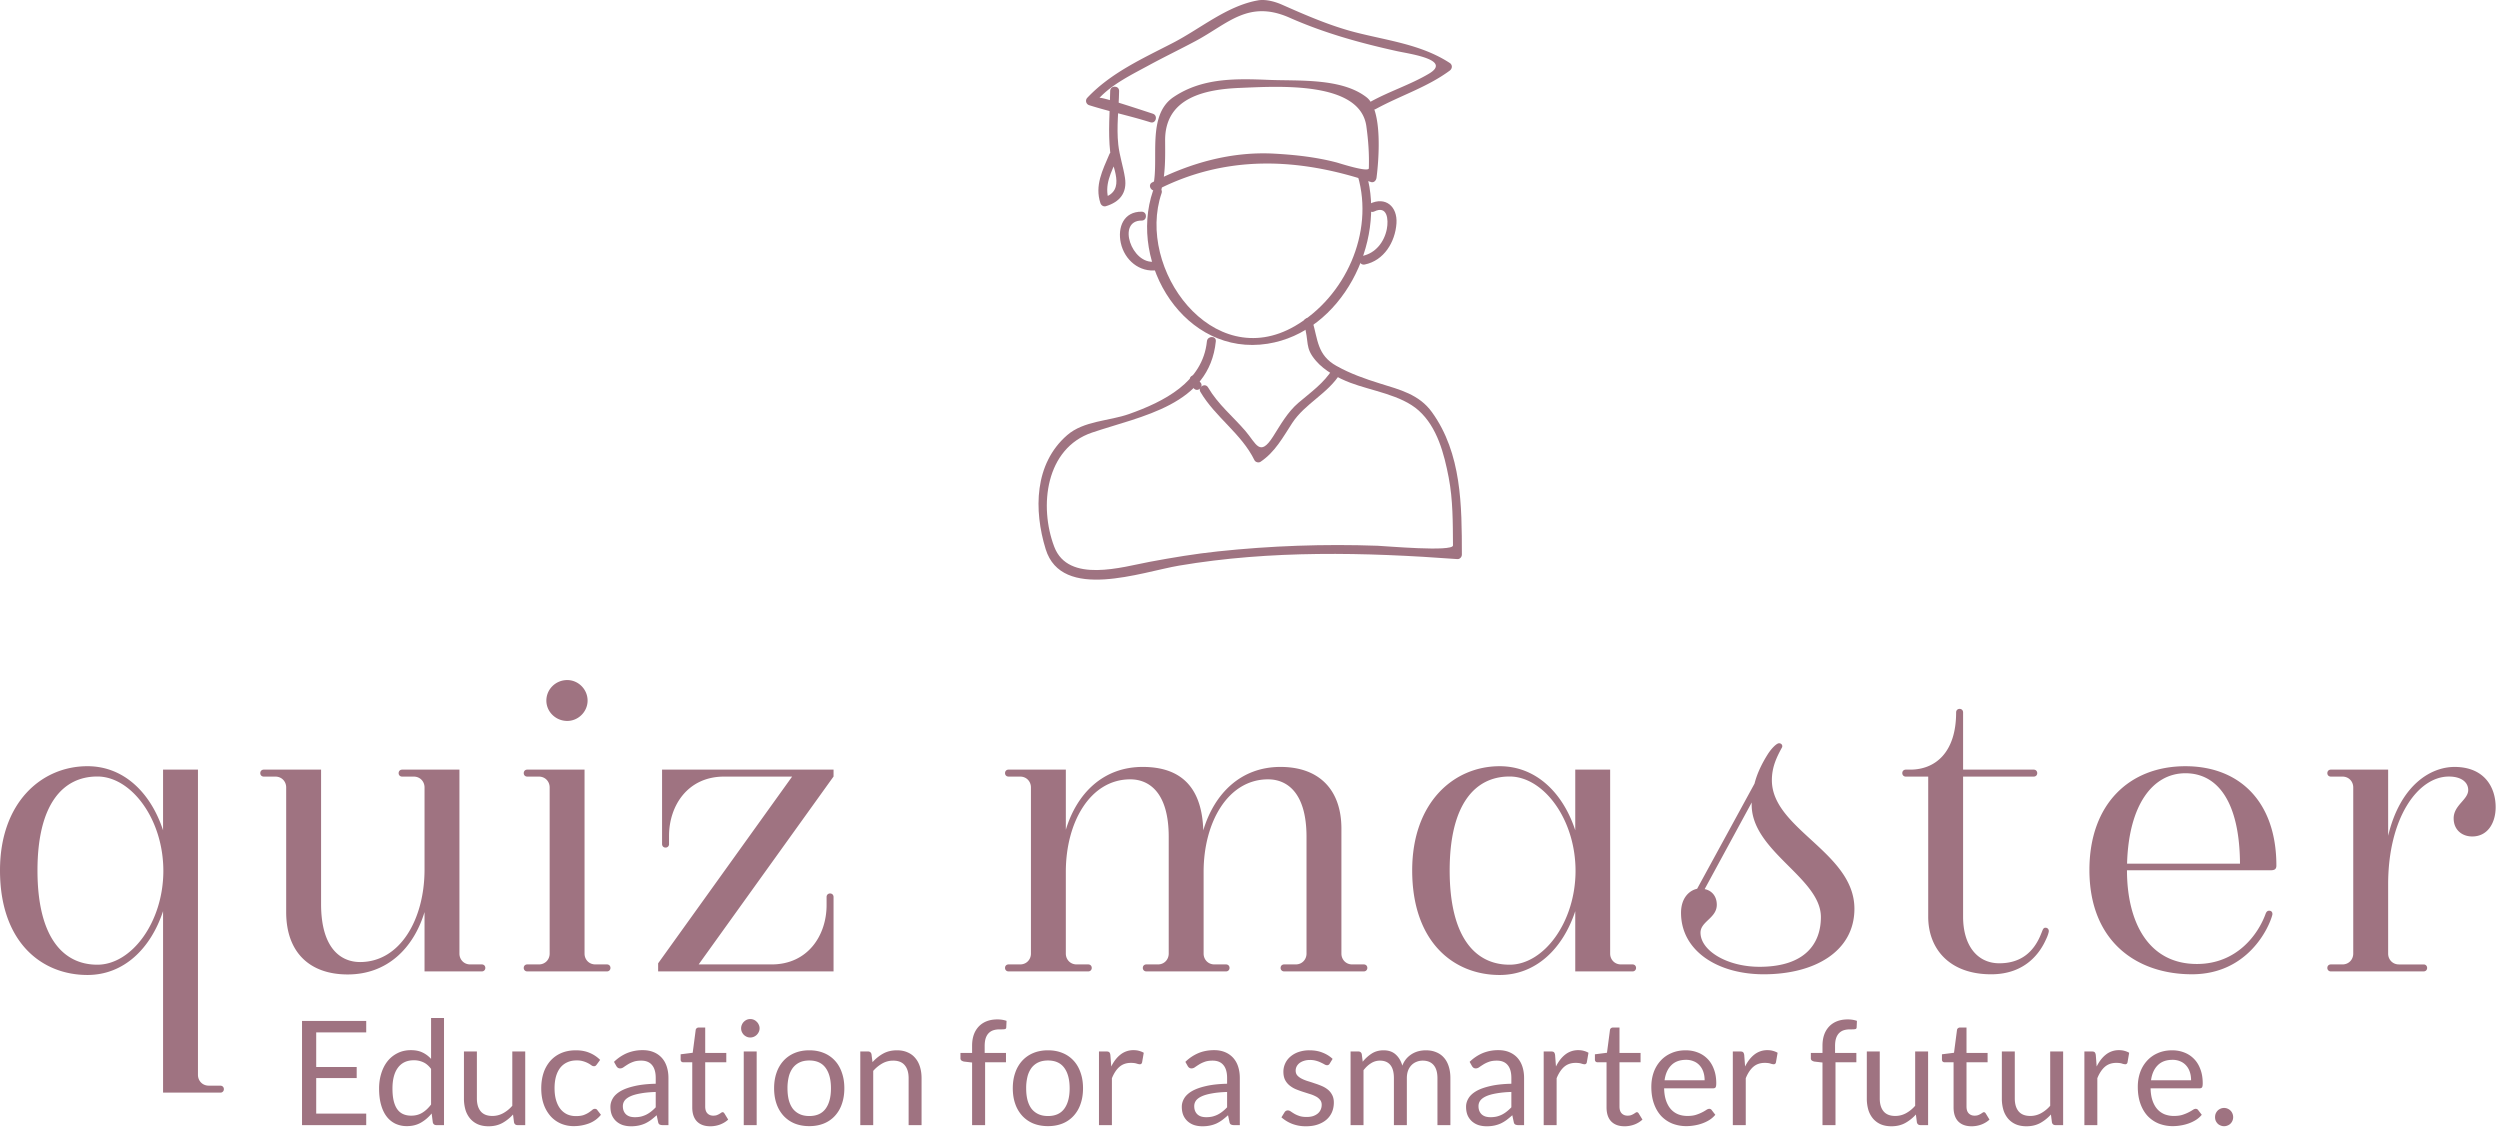 <svg width="322" height="146" fill="none" xmlns="http://www.w3.org/2000/svg"><path d="M47.169 131.496v1.48h-6.442v4.457h5.215v1.423h-5.215v4.579h6.442v1.479H38.9v-13.418h8.268ZM56.196 144.914c-.237 0-.387-.115-.45-.346l-.149-1.152c-.406.493-.87.89-1.395 1.189-.518.294-1.114.44-1.788.44a3.468 3.468 0 0 1-1.48-.309 3.107 3.107 0 0 1-1.133-.927c-.312-.405-.552-.911-.721-1.517-.169-.605-.253-1.301-.253-2.088 0-.699.094-1.348.281-1.947.187-.606.456-1.13.805-1.573.356-.444.787-.79 1.293-1.04.505-.256 1.08-.384 1.722-.384.581 0 1.077.1 1.49.3.411.194.78.468 1.104.824v-5.262h1.667v13.792h-.993Zm-3.23-1.217c.543 0 1.017-.125 1.423-.375.412-.249.79-.602 1.133-1.058v-4.588c-.306-.412-.643-.699-1.011-.861a2.82 2.82 0 0 0-1.208-.253c-.886 0-1.567.315-2.041.946-.475.63-.712 1.529-.712 2.696 0 .618.053 1.149.16 1.592.105.437.261.799.468 1.086.206.281.458.487.758.618.3.132.643.197 1.03.197ZM61.423 135.429v6.049c0 .718.166 1.273.496 1.667.331.393.83.589 1.498.589a2.87 2.87 0 0 0 1.377-.346 4.28 4.28 0 0 0 1.19-.964v-6.995h1.666v9.485h-.993c-.237 0-.387-.115-.45-.346l-.13-1.021a5.296 5.296 0 0 1-1.386 1.105c-.512.275-1.099.412-1.76.412-.518 0-.977-.084-1.377-.253a2.767 2.767 0 0 1-.992-.73 3.137 3.137 0 0 1-.609-1.133 5.168 5.168 0 0 1-.197-1.47v-6.049h1.667ZM76.858 137.114a.756.756 0 0 1-.15.16.357.357 0 0 1-.216.056.57.57 0 0 1-.309-.113 3.296 3.296 0 0 0-1.03-.515 2.752 2.752 0 0 0-.88-.121c-.462 0-.87.084-1.227.252-.355.163-.655.4-.899.712-.237.312-.418.69-.543 1.133-.118.443-.177.94-.177 1.489 0 .574.065 1.086.196 1.536.131.443.315.817.553 1.123.237.3.524.531.861.693.343.156.727.234 1.152.234.406 0 .74-.047 1.002-.14.262-.1.48-.209.655-.328.175-.119.319-.225.43-.318a.51.51 0 0 1 .338-.15c.144 0 .25.053.318.159l.469.609a3.643 3.643 0 0 1-1.545 1.114 5.543 5.543 0 0 1-1.957.346 4.185 4.185 0 0 1-1.658-.327 3.813 3.813 0 0 1-1.32-.946 4.62 4.62 0 0 1-.89-1.536c-.212-.605-.318-1.295-.318-2.069 0-.705.097-1.358.29-1.957a4.49 4.49 0 0 1 .862-1.545 3.93 3.93 0 0 1 1.404-1.021c.556-.243 1.193-.365 1.91-.365.662 0 1.249.109 1.76.328a4.15 4.15 0 0 1 1.359.908l-.44.599ZM86.096 144.914h-.74a.882.882 0 0 1-.393-.075c-.1-.05-.166-.156-.197-.318l-.187-.88c-.25.225-.493.427-.73.608a4.578 4.578 0 0 1-.75.45 4.046 4.046 0 0 1-.843.272 4.77 4.77 0 0 1-.983.093c-.368 0-.714-.05-1.04-.15a2.422 2.422 0 0 1-.832-.468 2.268 2.268 0 0 1-.572-.777c-.137-.318-.206-.693-.206-1.124 0-.374.103-.733.31-1.077.205-.349.536-.658.992-.927.462-.268 1.064-.486 1.807-.655.743-.175 1.651-.275 2.725-.3v-.739c0-.737-.16-1.293-.478-1.667-.312-.381-.777-.571-1.395-.571-.406 0-.749.053-1.03.159-.274.1-.515.215-.72.346-.2.125-.375.241-.525.347a.75.75 0 0 1-.43.15.536.536 0 0 1-.3-.085.747.747 0 0 1-.197-.224l-.3-.534a5.416 5.416 0 0 1 1.695-1.133 5.228 5.228 0 0 1 2.013-.375c.53 0 1.002.088 1.414.263a2.89 2.89 0 0 1 1.04.73c.28.312.493.69.636 1.133.144.443.216.93.216 1.461v6.067Zm-4.326-1.02c.293 0 .561-.028.805-.085.243-.062.471-.146.683-.252.219-.113.425-.247.618-.403.2-.156.394-.334.581-.534v-1.976c-.768.025-1.42.088-1.957.188-.537.093-.974.218-1.311.374-.337.156-.584.341-.74.553-.15.212-.224.449-.224.711 0 .25.04.465.121.647.081.181.19.33.328.449.137.112.3.197.487.253.187.05.39.075.609.075ZM91.495 145.064c-.749 0-1.326-.209-1.732-.627-.4-.418-.6-1.021-.6-1.807v-5.806h-1.142a.387.387 0 0 1-.252-.084c-.069-.063-.103-.156-.103-.281v-.665l1.554-.197.384-2.93a.336.336 0 0 1 .122-.225.377.377 0 0 1 .262-.094h.843v3.268h2.715v1.208H90.83v5.693c0 .4.097.696.29.89.194.193.444.29.75.29.175 0 .325-.022.45-.065.13-.05.243-.103.337-.16.093-.056.171-.106.234-.15.068-.049.127-.074.177-.074.088 0 .166.053.235.159l.487.796c-.288.268-.634.48-1.04.636a3.59 3.59 0 0 1-1.255.225ZM97.46 135.429v9.485h-1.666v-9.485h1.667Zm.375-2.978c0 .163-.034.316-.103.459-.062.137-.15.262-.262.375a1.195 1.195 0 0 1-.833.346c-.162 0-.315-.031-.459-.094a1.356 1.356 0 0 1-.374-.252 1.382 1.382 0 0 1-.253-.375 1.135 1.135 0 0 1-.094-.459c0-.162.031-.315.094-.459.062-.149.146-.277.252-.383.113-.113.238-.2.375-.263.144-.062.297-.093.459-.093a1.145 1.145 0 0 1 .833.356c.113.106.2.234.262.383.07.144.103.297.103.459ZM104.238 135.279c.692 0 1.317.116 1.872.347a3.9 3.9 0 0 1 1.424.983c.393.424.692.939.898 1.545.213.599.319 1.27.319 2.013 0 .749-.106 1.423-.319 2.022a4.261 4.261 0 0 1-.898 1.536 3.9 3.9 0 0 1-1.424.983c-.555.225-1.18.337-1.872.337-.693 0-1.321-.112-1.883-.337a4.008 4.008 0 0 1-1.423-.983 4.368 4.368 0 0 1-.908-1.536c-.212-.599-.319-1.273-.319-2.022 0-.743.107-1.414.319-2.013a4.355 4.355 0 0 1 .908-1.545 4.008 4.008 0 0 1 1.423-.983c.562-.231 1.19-.347 1.883-.347Zm0 8.465c.936 0 1.635-.312 2.097-.937.462-.63.693-1.507.693-2.631 0-1.13-.231-2.01-.693-2.64-.462-.631-1.161-.946-2.097-.946-.475 0-.887.081-1.236.243-.35.163-.643.397-.881.703a3.227 3.227 0 0 0-.524 1.133 6.16 6.16 0 0 0-.169 1.507c0 .562.057 1.065.169 1.508.119.443.293.818.524 1.123.238.3.531.531.881.693.349.163.761.244 1.236.244ZM110.805 144.914v-9.485h.992c.237 0 .387.115.45.346l.131 1.03c.412-.455.87-.824 1.376-1.105.512-.28 1.102-.421 1.77-.421.518 0 .974.088 1.367.262.399.169.73.412.992.731.269.312.472.689.609 1.133.137.443.206.933.206 1.47v6.039h-1.667v-6.039c0-.718-.165-1.274-.496-1.667-.324-.399-.824-.599-1.498-.599-.493 0-.955.118-1.386.356a4.578 4.578 0 0 0-1.18.964v6.985h-1.666ZM125.206 144.914v-8.062l-1.048-.122a.931.931 0 0 1-.328-.14.36.36 0 0 1-.122-.29v-.684h1.498v-.917c0-.544.075-1.024.225-1.442a2.96 2.96 0 0 1 .656-1.068c.287-.293.63-.515 1.03-.665.399-.15.848-.224 1.348-.224.424 0 .818.062 1.18.187l-.038.833c-.006.125-.059.2-.159.225-.1.025-.24.037-.421.037h-.291c-.287 0-.549.038-.786.113a1.472 1.472 0 0 0-.599.365c-.169.168-.3.39-.394.665-.087.274-.131.615-.131 1.02v.871h2.744v1.208h-2.688v8.09h-1.676ZM134.98 135.279c.693 0 1.318.116 1.873.347a3.896 3.896 0 0 1 1.423.983c.394.424.693.939.899 1.545.213.599.319 1.27.319 2.013 0 .749-.106 1.423-.319 2.022a4.249 4.249 0 0 1-.899 1.536 3.896 3.896 0 0 1-1.423.983c-.555.225-1.18.337-1.873.337-.693 0-1.32-.112-1.882-.337a4.008 4.008 0 0 1-1.423-.983 4.368 4.368 0 0 1-.908-1.536c-.213-.599-.319-1.273-.319-2.022 0-.743.106-1.414.319-2.013a4.355 4.355 0 0 1 .908-1.545 4.008 4.008 0 0 1 1.423-.983c.562-.231 1.189-.347 1.882-.347Zm0 8.465c.937 0 1.636-.312 2.098-.937.462-.63.693-1.507.693-2.631 0-1.13-.231-2.01-.693-2.64-.462-.631-1.161-.946-2.098-.946-.474 0-.886.081-1.236.243a2.362 2.362 0 0 0-.88.703 3.21 3.21 0 0 0-.524 1.133 6.112 6.112 0 0 0-.169 1.507c0 .562.056 1.065.169 1.508.118.443.293.818.524 1.123.237.3.531.531.88.693.35.163.762.244 1.236.244ZM141.547 144.914v-9.485h.955c.182 0 .306.034.375.103.069.069.116.187.14.356l.113 1.479c.324-.661.724-1.176 1.198-1.545a2.668 2.668 0 0 1 1.686-.562c.262 0 .499.032.711.094.213.056.409.137.59.243l-.215 1.246c-.044.156-.14.234-.29.234-.088 0-.222-.028-.403-.084-.181-.063-.434-.094-.758-.094-.581 0-1.068.169-1.461.506-.387.337-.712.827-.974 1.47v6.039h-1.667ZM159.688 144.914h-.74a.882.882 0 0 1-.393-.075c-.1-.05-.165-.156-.196-.318l-.188-.88c-.249.225-.493.427-.73.608a4.577 4.577 0 0 1-.749.45 4.037 4.037 0 0 1-.843.272 4.765 4.765 0 0 1-.983.093c-.368 0-.715-.05-1.039-.15a2.417 2.417 0 0 1-.834-.468 2.275 2.275 0 0 1-.571-.777c-.137-.318-.206-.693-.206-1.124 0-.374.103-.733.309-1.077.206-.349.537-.658.993-.927.461-.268 1.064-.486 1.807-.655.743-.175 1.651-.275 2.725-.3v-.739c0-.737-.16-1.293-.478-1.667-.312-.381-.777-.571-1.395-.571-.406 0-.749.053-1.03.159-.275.1-.515.215-.721.346-.2.125-.375.241-.525.347a.748.748 0 0 1-.43.15.535.535 0 0 1-.3-.085.753.753 0 0 1-.197-.224l-.299-.534a5.407 5.407 0 0 1 1.695-1.133c.605-.25 1.276-.375 2.013-.375.53 0 1.002.088 1.414.263a2.89 2.89 0 0 1 1.039.73 3.1 3.1 0 0 1 .637 1.133c.143.443.215.93.215 1.461v6.067Zm-4.326-1.02c.294 0 .562-.028.805-.085.244-.062.472-.146.684-.252.218-.113.424-.247.618-.403.2-.156.393-.334.581-.534v-1.976c-.768.025-1.421.088-1.957.188-.537.093-.974.218-1.311.374-.337.156-.584.341-.74.553-.15.212-.225.449-.225.711 0 .25.041.465.122.647.081.181.19.33.328.449.137.112.299.197.487.253.187.05.39.075.608.075ZM171.265 136.993a.37.37 0 0 1-.346.206.661.661 0 0 1-.319-.103 5.296 5.296 0 0 0-.44-.225 3.395 3.395 0 0 0-.608-.234 2.806 2.806 0 0 0-.843-.113c-.281 0-.534.038-.758.113a1.809 1.809 0 0 0-.581.29 1.367 1.367 0 0 0-.365.44 1.18 1.18 0 0 0-.122.534c0 .243.069.446.206.609.144.162.331.302.562.421.231.119.493.225.786.318.294.088.594.184.899.291.313.099.615.212.909.337.293.125.555.281.786.468.231.187.415.418.553.693.143.268.215.593.215.974 0 .437-.078.842-.234 1.217-.156.368-.387.69-.693.964-.306.269-.68.481-1.124.637-.443.156-.955.234-1.535.234a4.858 4.858 0 0 1-1.798-.318 4.613 4.613 0 0 1-1.367-.834l.393-.636a.576.576 0 0 1 .178-.188.507.507 0 0 1 .272-.065c.112 0 .231.044.355.131.125.087.275.184.45.29.181.106.396.203.646.29.256.088.574.132.955.132.325 0 .609-.041.852-.122.244-.088.446-.203.609-.347.162-.143.281-.309.356-.496.081-.187.121-.387.121-.599 0-.262-.071-.478-.215-.646a1.63 1.63 0 0 0-.553-.44 4.078 4.078 0 0 0-.795-.319l-.909-.29c-.306-.1-.608-.212-.908-.337a3.328 3.328 0 0 1-.787-.487 2.253 2.253 0 0 1-.561-.712c-.138-.287-.206-.633-.206-1.039 0-.362.075-.708.224-1.039.15-.337.369-.631.656-.881a3.2 3.2 0 0 1 1.058-.608 4.23 4.23 0 0 1 1.433-.225c.624 0 1.183.1 1.676.3.499.193.93.462 1.292.805l-.375.609ZM173.954 144.914v-9.485h.993c.237 0 .387.115.449.346l.122.974c.35-.431.74-.783 1.171-1.058.437-.275.942-.412 1.517-.412.643 0 1.161.178 1.554.534.399.356.687.836.861 1.442a3.04 3.04 0 0 1 .515-.89 3.086 3.086 0 0 1 1.583-.974c.306-.074.615-.112.927-.112.499 0 .942.081 1.329.244.394.156.725.387.993.692.275.306.484.684.627 1.133.144.444.216.952.216 1.527v6.039h-1.667v-6.039c0-.743-.162-1.305-.487-1.686-.325-.387-.796-.58-1.414-.58-.274 0-.537.05-.786.15a1.824 1.824 0 0 0-.646.421 2.02 2.02 0 0 0-.45.712c-.106.28-.159.608-.159.983v6.039h-1.667v-6.039c0-.762-.153-1.33-.459-1.704-.306-.375-.752-.562-1.339-.562a2.11 2.11 0 0 0-1.151.337c-.35.218-.671.518-.965.899v7.069h-1.667ZM196.302 144.914h-.74a.879.879 0 0 1-.393-.075c-.1-.05-.166-.156-.197-.318l-.187-.88c-.25.225-.494.427-.731.608a4.577 4.577 0 0 1-.749.45 4.037 4.037 0 0 1-.843.272 4.765 4.765 0 0 1-.983.093c-.368 0-.714-.05-1.039-.15a2.422 2.422 0 0 1-.833-.468 2.265 2.265 0 0 1-.572-.777c-.137-.318-.206-.693-.206-1.124 0-.374.103-.733.309-1.077.206-.349.537-.658.993-.927.462-.268 1.064-.486 1.807-.655.743-.175 1.651-.275 2.725-.3v-.739c0-.737-.159-1.293-.478-1.667-.312-.381-.777-.571-1.395-.571-.406 0-.749.053-1.03.159a3.72 3.72 0 0 0-.721.346c-.2.125-.374.241-.524.347a.75.75 0 0 1-.431.15.54.54 0 0 1-.3-.085.75.75 0 0 1-.196-.224l-.3-.534a5.418 5.418 0 0 1 1.695-1.133 5.23 5.23 0 0 1 2.013-.375c.531 0 1.002.088 1.414.263.412.174.759.418 1.039.73.281.312.494.69.637 1.133.144.443.216.93.216 1.461v6.067Zm-4.326-1.02c.293 0 .561-.028.805-.085.243-.062.471-.146.683-.252.219-.113.425-.247.618-.403.2-.156.394-.334.581-.534v-1.976a13.24 13.24 0 0 0-1.957.188c-.537.093-.974.218-1.311.374-.337.156-.584.341-.74.553-.15.212-.224.449-.224.711 0 .25.04.465.121.647.081.181.191.33.328.449.137.112.3.197.487.253.187.05.39.075.609.075ZM198.827 144.914v-9.485h.955c.181 0 .306.034.374.103.069.069.116.187.141.356l.112 1.479c.325-.661.724-1.176 1.199-1.545a2.664 2.664 0 0 1 1.685-.562c.262 0 .5.032.712.094.212.056.409.137.59.243l-.216 1.246c-.043.156-.14.234-.29.234-.087 0-.222-.028-.403-.084-.181-.063-.433-.094-.758-.094-.581 0-1.067.169-1.461.506-.387.337-.711.827-.974 1.47v6.039h-1.666ZM209.254 145.064c-.749 0-1.326-.209-1.732-.627-.399-.418-.599-1.021-.599-1.807v-5.806h-1.142a.386.386 0 0 1-.253-.084c-.069-.063-.103-.156-.103-.281v-.665l1.554-.197.384-2.93a.333.333 0 0 1 .122-.225.376.376 0 0 1 .262-.094h.843v3.268h2.715v1.208h-2.715v5.693c0 .4.096.696.29.89.193.193.443.29.749.29.175 0 .325-.022.449-.065a2.06 2.06 0 0 0 .338-.16 4.2 4.2 0 0 0 .234-.15.324.324 0 0 1 .178-.074c.087 0 .165.053.234.159l.487.796a3.18 3.18 0 0 1-1.04.636c-.406.15-.824.225-1.255.225ZM217.121 135.279c.568 0 1.092.097 1.573.29a3.45 3.45 0 0 1 1.245.824c.35.356.621.799.815 1.33.2.524.3 1.124.3 1.798 0 .262-.029.437-.085.524-.056.088-.162.131-.318.131h-6.311c.012.6.093 1.121.243 1.564.15.443.356.815.618 1.114.262.294.575.515.937.665.362.144.767.215 1.217.215.418 0 .777-.046 1.077-.14a5.414 5.414 0 0 0 1.329-.627c.15-.1.278-.15.384-.15.138 0 .244.053.319.159l.468.609a3.27 3.27 0 0 1-.74.655 4.734 4.734 0 0 1-.927.45 5.518 5.518 0 0 1-1.011.262c-.35.062-.696.093-1.04.093a4.927 4.927 0 0 1-1.816-.327 4.131 4.131 0 0 1-1.433-.974c-.399-.431-.711-.961-.936-1.592-.225-.63-.337-1.355-.337-2.172 0-.662.1-1.28.299-1.854a4.37 4.37 0 0 1 .881-1.489c.38-.425.845-.755 1.395-.993.549-.243 1.167-.365 1.854-.365Zm.037 1.227c-.805 0-1.439.234-1.901.702-.462.462-.749 1.105-.861 1.929h5.159c0-.387-.053-.74-.159-1.058a2.312 2.312 0 0 0-.468-.834 2.023 2.023 0 0 0-.758-.543 2.463 2.463 0 0 0-1.012-.196ZM223.187 144.914v-9.485h.955c.181 0 .306.034.374.103.069.069.116.187.141.356l.112 1.479c.325-.661.724-1.176 1.199-1.545a2.666 2.666 0 0 1 1.685-.562c.263 0 .5.032.712.094.212.056.409.137.59.243l-.215 1.246c-.044.156-.141.234-.291.234a1.53 1.53 0 0 1-.402-.084c-.181-.063-.434-.094-.759-.094-.58 0-1.067.169-1.461.506-.387.337-.711.827-.973 1.47v6.039h-1.667ZM234.736 144.914v-8.062l-1.049-.122a.94.94 0 0 1-.328-.14.36.36 0 0 1-.122-.29v-.684h1.499v-.917c0-.544.075-1.024.224-1.442a2.96 2.96 0 0 1 .656-1.068c.287-.293.63-.515 1.03-.665.399-.15.849-.224 1.348-.224.425 0 .818.062 1.18.187l-.037.833c-.007.125-.06.2-.16.225-.1.025-.24.037-.421.037h-.29c-.287 0-.55.038-.787.113a1.472 1.472 0 0 0-.599.365c-.169.168-.3.39-.393.665-.088.274-.131.615-.131 1.02v.871h2.743v1.208h-2.687v8.09h-1.676ZM242.113 135.429v6.049c0 .718.165 1.273.496 1.667.331.393.83.589 1.498.589.487 0 .946-.115 1.376-.346a4.278 4.278 0 0 0 1.19-.964v-6.995h1.666v9.485h-.992c-.237 0-.387-.115-.45-.346l-.131-1.021a5.295 5.295 0 0 1-1.386 1.105c-.511.275-1.098.412-1.76.412-.518 0-.977-.084-1.376-.253a2.768 2.768 0 0 1-.993-.73 3.154 3.154 0 0 1-.609-1.133 5.172 5.172 0 0 1-.196-1.47v-6.049h1.667ZM253.951 145.064c-.749 0-1.326-.209-1.732-.627-.399-.418-.599-1.021-.599-1.807v-5.806h-1.143a.385.385 0 0 1-.252-.084c-.069-.063-.103-.156-.103-.281v-.665l1.554-.197.384-2.93a.333.333 0 0 1 .122-.225.376.376 0 0 1 .262-.094h.842v3.268h2.716v1.208h-2.716v5.693c0 .4.097.696.291.89.193.193.443.29.749.29.175 0 .324-.022.449-.065.131-.05.244-.103.337-.16.094-.056.172-.106.235-.15.068-.049.127-.074.177-.074.088 0 .166.053.235.159l.486.796c-.287.268-.633.48-1.039.636-.406.15-.824.225-1.255.225ZM259.505 135.429v6.049c0 .718.165 1.273.496 1.667.331.393.83.589 1.498.589.487 0 .946-.115 1.377-.346a4.274 4.274 0 0 0 1.189-.964v-6.995h1.667v9.485h-.993c-.237 0-.387-.115-.449-.346l-.131-1.021a5.295 5.295 0 0 1-1.386 1.105c-.512.275-1.099.412-1.761.412-.518 0-.977-.084-1.376-.253a2.777 2.777 0 0 1-.993-.73 3.137 3.137 0 0 1-.608-1.133 5.171 5.171 0 0 1-.197-1.47v-6.049h1.667ZM268.469 144.914v-9.485h.955c.181 0 .306.034.375.103.068.069.115.187.14.356l.112 1.479c.325-.661.725-1.176 1.199-1.545a2.666 2.666 0 0 1 1.685-.562c.263 0 .5.032.712.094.212.056.409.137.59.243l-.215 1.246c-.044.156-.141.234-.291.234a1.53 1.53 0 0 1-.402-.084c-.181-.063-.434-.094-.759-.094-.58 0-1.067.169-1.461.506-.387.337-.711.827-.973 1.47v6.039h-1.667ZM279.777 135.279c.568 0 1.092.097 1.573.29a3.45 3.45 0 0 1 1.245.824c.35.356.621.799.815 1.33.2.524.3 1.124.3 1.798 0 .262-.028.437-.085.524-.056.088-.162.131-.318.131h-6.311c.012.6.094 1.121.243 1.564.15.443.356.815.618 1.114.263.294.575.515.937.665a3.27 3.27 0 0 0 1.217.215c.418 0 .777-.046 1.077-.14a5.414 5.414 0 0 0 1.329-.627c.15-.1.278-.15.384-.15.138 0 .244.053.319.159l.468.609a3.27 3.27 0 0 1-.74.655 4.734 4.734 0 0 1-.927.45 5.497 5.497 0 0 1-1.011.262c-.35.062-.696.093-1.039.093a4.932 4.932 0 0 1-1.817-.327 4.131 4.131 0 0 1-1.433-.974c-.399-.431-.711-.961-.936-1.592-.225-.63-.337-1.355-.337-2.172 0-.662.1-1.28.3-1.854a4.367 4.367 0 0 1 .88-1.489 3.95 3.95 0 0 1 1.395-.993c.549-.243 1.167-.365 1.854-.365Zm.037 1.227c-.805 0-1.439.234-1.9.702-.462.462-.75 1.105-.862 1.929h5.159c0-.387-.053-.74-.159-1.058a2.312 2.312 0 0 0-.468-.834 2.023 2.023 0 0 0-.758-.543 2.463 2.463 0 0 0-1.012-.196ZM285.3 143.884c0-.162.028-.315.084-.459.063-.143.144-.268.244-.374.106-.106.231-.19.374-.253a1.15 1.15 0 0 1 .459-.094c.162 0 .315.032.459.094.143.063.268.147.374.253.106.106.188.231.244.374.062.144.093.297.093.459a1.172 1.172 0 0 1-.337.834 1.08 1.08 0 0 1-.374.243 1.132 1.132 0 0 1-.459.094c-.162 0-.315-.031-.459-.094a1.08 1.08 0 0 1-.374-.243 1.348 1.348 0 0 1-.244-.365 1.282 1.282 0 0 1-.084-.469ZM148.983 24.485c8.918-4.593 18.27-4.17 27.589-1.042.39.131.68-.207.725-.553.28-2.157.835-8.704-1.278-10.354-3.221-2.514-8.778-2.09-12.605-2.248-4.284-.175-8.571-.272-12.261 2.215-3.515 2.37-1.806 8.099-2.644 11.517-.176.717.93 1.022 1.105.304.508-2.072.467-4.094.454-6.22-.035-5.596 5.272-6.608 9.646-6.782 4.756-.188 15.466-.946 16.274 4.943.256 1.862.377 3.55.319 5.41-.018.578-3.892-.682-4.128-.744-2.628-.692-5.328-.99-8.034-1.14-5.515-.31-10.88 1.201-15.741 3.704-.656.339-.077 1.328.579.99Z" fill="#9F7381"/><path d="M148.482 14.645c-.666-.21-6.686-2.24-6.882-2.032 1.704-1.807 4.197-3.02 6.351-4.19 1.987-1.08 4.027-2.063 6.021-3.127 4.199-2.241 6.802-5.37 12.125-3.016 4.491 1.986 9.101 3.265 13.883 4.318 1.548.341 7.111 1.09 4.058 2.9-2.353 1.396-5.018 2.239-7.42 3.556-.648.356-.07 1.345.578.99 3.15-1.726 6.619-2.801 9.526-4.946.35-.258.385-.739 0-.99-3.687-2.404-8.03-2.877-12.217-3.963-3.238-.84-6.351-2.2-9.399-3.548-.876-.387-2.096-.724-3.073-.55-4.019.713-7.382 3.628-10.956 5.476-3.879 2.006-7.993 3.847-11.032 7.072a.579.579 0 0 0 .252.958c2.605.822 5.275 1.374 7.879 2.197.707.223 1.008-.883.306-1.105Z" fill="#9F7381"/><path d="M142.993 11.716c-.041 2.636-.287 5.249 0 7.878.202 1.846 2.14 4.948-.86 5.86l.704.4c-.668-2.016.289-3.64 1.043-5.42.284-.672-.703-1.257-.99-.578-.88 2.081-1.907 4.038-1.157 6.303.095.29.394.494.705.4 1.782-.54 2.755-1.708 2.46-3.648-.221-1.45-.704-2.822-.863-4.285-.248-2.275.07-4.626.106-6.908.009-.741-1.137-.74-1.148-.002ZM148.509 24.57c-3.228 9.432 4.151 21.373 14.759 19.703 9.555-1.504 15.307-13.023 12.726-21.901-.206-.708-1.312-.406-1.104.304 2.122 7.3-1.617 15.564-8.107 19.322-10.618 6.148-20.496-7.402-17.17-17.123.24-.701-.866-1-1.104-.304Z" fill="#9F7381"/><path d="M147.046 27.265c-2.317-.02-3.126 2.01-2.686 4.03.479 2.199 2.402 3.831 4.672 3.506.73-.104.418-1.208-.304-1.105-2.98.427-4.917-5.313-1.682-5.286.738.007.738-1.139 0-1.145ZM177.013 27.234c1.676-.811 1.849 1.034 1.611 2.265-.322 1.659-1.453 3.122-3.152 3.465-.724.146-.417 1.25.305 1.105 2.484-.502 3.923-2.897 4.088-5.294.148-2.174-1.402-3.512-3.43-2.531-.666.323-.084 1.31.578.99ZM155.451 43.958c-.534 5.275-5.577 7.791-10.032 9.37-2.565.909-5.828.862-7.969 2.72-4.239 3.678-4.314 9.66-2.769 14.679 2.077 6.744 12.359 2.94 17.178 2.125 11.822-2.001 23.947-1.719 35.858-.84.311.023.572-.279.572-.573-.006-6.3-.018-13.033-3.853-18.35-1.654-2.295-4.13-2.896-6.704-3.697-1.936-.603-3.799-1.26-5.578-2.252-2.526-1.41-2.403-3.413-3.114-5.783-.211-.707-1.318-.405-1.104.304.74 2.469.058 3.063 1.558 4.813 1.104 1.286 2.867 2.232 4.412 2.82 2.775 1.054 6.568 1.56 8.824 3.584 2.399 2.153 3.278 5.597 3.862 8.628.551 2.858.532 5.848.552 8.747.005.853-8.804.073-9.715.041-6.87-.244-13.743.001-20.577.727-2.927.31-5.834.796-8.726 1.334-3.561.663-10.533 2.826-12.34-1.933-1.99-5.243-1.105-12.682 4.862-14.703 6.381-2.162 15.112-3.502 15.95-11.76.073-.735-1.073-.729-1.147 0Z" fill="#9F7381"/><path d="M154.612 50.478c1.927 3.27 5.286 5.368 6.962 8.794.132.267.539.37.784.206 1.88-1.268 2.86-3.12 4.074-4.984 1.65-2.532 4.611-3.788 6.206-6.397.386-.632-.605-1.207-.99-.579-1.108 1.814-2.819 3.007-4.409 4.362-1.404 1.2-2.285 2.804-3.263 4.341-1.719 2.705-2.171.915-3.553-.696-1.642-1.913-3.522-3.414-4.823-5.624-.373-.637-1.364-.062-.988.577Z" fill="#9F7381"/><path d="M154.596 49.233c-.103-.105-.186-.17-.198-.327-.053-.732-1.199-.738-1.145 0 .034.47.205.804.532 1.139.52.527 1.328-.285.811-.812ZM28.378 139.833c.269 0 .456.186.456.443a.435.435 0 0 1-.456.455h-7.375v-23.372c-1.598 4.832-5.062 8.218-9.741 8.218-5.89 0-11.262-4.203-11.262-13.476 0-8.765 5.366-13.414 11.262-13.414 4.763 0 8.19 3.515 9.74 8.252v-7.813h4.495v39.317c0 .741.556 1.388 1.389 1.388h1.492v.002Zm-15.837-15.58c4.423 0 8.498-5.499 8.498-12.091 0-6.643-4.123-12.149-8.498-12.149-4.485 0-7.714 3.629-7.714 12.103 0 8.508 3.229 12.137 7.714 12.137Zm49.514-.036c.268 0 .454.187.454.444a.435.435 0 0 1-.455.455H54.68v-7.639c-1.405 4.613-4.773 8.032-9.898 8.032-4.955 0-7.922-2.905-7.922-8.028v-16.066c0-.741-.556-1.389-1.389-1.389h-1.492c-.269 0-.455-.187-.455-.443 0-.269.186-.456.455-.456h7.376v17.303c0 5.797 2.605 7.48 5.025 7.48 5.14 0 8.3-5.488 8.3-11.91v-10.585c0-.741-.556-1.389-1.389-1.389h-1.492c-.268 0-.455-.187-.455-.443 0-.269.187-.455.455-.455h7.376v23.7c0 .741.556 1.389 1.388 1.389h1.493Zm8.316-33.98c0-1.451 1.194-2.645 2.69-2.645 1.427 0 2.621 1.194 2.621 2.644 0 1.427-1.194 2.621-2.62 2.621-1.497 0-2.691-1.194-2.691-2.62Zm7.8 33.98c.27 0 .455.187.455.443a.435.435 0 0 1-.455.456H67.914a.435.435 0 0 1-.455-.456c0-.256.187-.443.455-.443h1.492c.833 0 1.39-.647 1.39-1.388v-21.415c0-.741-.557-1.388-1.39-1.388h-1.492c-.268 0-.455-.187-.455-.444 0-.268.187-.455.455-.455h7.376v23.701c0 .741.556 1.388 1.39 1.388l1.492.001Zm29.191-25.09v.887l-17.376 24.204h9.39c4.69 0 7.088-3.759 7.088-7.639v-1.046c0-.268.187-.455.455-.455.256 0 .443.187.443.455v9.584H84.768v-1.042l17.256-24.049H93.26c-4.69 0-7.088 3.76-7.088 7.64v1.045a.435.435 0 0 1-.454.456c-.257 0-.444-.187-.444-.456v-9.583h22.088Zm68.295 25.09c.269 0 .454.186.454.443a.435.435 0 0 1-.456.455h-10.257a.434.434 0 0 1-.454-.455c0-.257.186-.443.454-.443h1.493c.832 0 1.389-.648 1.389-1.389v-15.041c0-5.725-2.534-7.408-4.954-7.408-5.141 0-8.3 5.488-8.3 11.91v10.539c0 .741.556 1.389 1.389 1.389h1.492c.269 0 .456.187.456.443a.435.435 0 0 1-.456.455h-10.256a.435.435 0 0 1-.455-.455c0-.256.187-.443.455-.443h1.493c.832 0 1.388-.648 1.388-1.389v-15.041c0-5.725-2.533-7.408-4.953-7.408-5.141 0-8.3 5.488-8.3 11.91v10.539c0 .741.557 1.389 1.389 1.389h1.493c.268 0 .455.187.455.443a.435.435 0 0 1-.455.456h-10.257a.435.435 0 0 1-.455-.456c0-.256.186-.443.455-.443h1.492c.833 0 1.389-.648 1.389-1.389v-21.414c0-.741-.556-1.389-1.389-1.389h-1.492c-.269 0-.455-.186-.455-.443 0-.268.186-.455.455-.455h7.376v7.744c1.422-4.692 4.817-8.092 9.897-8.092 5.212 0 7.644 2.915 7.806 8.17 1.417-4.736 4.831-8.17 9.942-8.17 4.955 0 7.85 2.905 7.85 7.957v16.092c0 .741.557 1.389 1.39 1.389h1.492Zm34.612 0c.268 0 .455.187.455.443a.435.435 0 0 1-.455.456h-7.376v-7.756c-1.598 4.832-5.061 8.218-9.741 8.218-5.889 0-11.262-4.203-11.262-13.476 0-8.765 5.367-13.414 11.263-13.414 4.762 0 8.19 3.515 9.74 8.253v-7.814h4.494v23.701c0 .741.556 1.389 1.389 1.389h1.493Zm-15.838.036c4.423 0 8.498-5.499 8.498-12.091 0-6.643-4.123-12.149-8.498-12.149-4.485 0-7.714 3.629-7.714 12.103 0 8.508 3.229 12.137 7.714 12.137Zm33.787-23.757c0 6.289 10.631 9.283 10.631 16.551 0 5.488-5.109 8.441-11.678 8.441-5.949 0-10.654-3.019-10.654-7.919 0-1.875 1.022-2.867 2.074-3.095l7.394-13.547c.336-1.353.987-2.639 1.683-3.75.517-.816 1.17-1.446 1.471-1.446.314 0 .488.267.397.511-.732 1.331-1.318 2.577-1.318 4.254Zm-1.603 24.027c5.961 0 7.916-3.064 7.916-6.406 0-5.127-9.198-8.558-8.91-14.759l-6.062 11.161c.827.153 1.564.826 1.564 2.016 0 1.719-2.098 2.138-2.098 3.592 0 2.315 3.423 4.396 7.59 4.396Zm36.841-5.034c.268 0 .431.198.431.431 0 .141-.117.58-.374 1.101-.755 1.685-2.637 4.467-7.057 4.467-5.381 0-8.103-3.294-8.103-7.416v-18.046h-2.882a.435.435 0 0 1-.455-.454c0-.257.187-.444.455-.444h.573c3.147 0 5.905-2.126 5.905-7.37 0-.268.187-.455.454-.455.257 0 .444.187.444.455v7.37h9.094c.268 0 .455.187.455.456 0 .256-.187.443-.455.443h-9.094v18.046c0 3.707 1.83 5.998 4.661 5.998 2.653 0 4.422-1.319 5.404-3.835.185-.425.232-.747.544-.747Zm29.742-8.006c0 .447-.213.608-.741.608h-18.502c0 6.555 2.673 12.069 9.006 12.069 5.094 0 7.862-3.729 8.855-6.475.117-.304.28-.385.455-.385.326 0 .453.244.408.522-.457 1.773-3.229 7.664-10.358 7.664-7.05 0-13.204-4.161-13.204-13.44 0-8.494 5.159-13.358 12.366-13.358 6.869 0 11.715 4.467 11.715 12.795Zm-19.231-.243h14.544c-.047-7.918-2.851-11.646-7.031-11.646-4.198 0-7.305 4.056-7.513 11.646Zm42.176-12.46c3.826 0 5.297 2.597 5.297 5.184 0 1.972-.989 3.772-3.02 3.772-1.312 0-2.389-.851-2.389-2.331 0-1.705 1.874-2.397 1.874-3.647 0-1.025-.912-1.74-2.49-1.74-3.98 0-7.822 5.311-7.822 13.879v8.932c0 .741.556 1.389 1.389 1.389h3.177c.268 0 .455.186.455.455 0 .256-.187.443-.455.443h-11.942a.435.435 0 0 1-.455-.455c0-.257.186-.443.455-.443h1.492c.833 0 1.389-.648 1.389-1.389v-21.414c0-.741-.556-1.389-1.389-1.389h-1.492c-.269 0-.455-.187-.455-.443 0-.269.186-.455.455-.455h7.376v8.523c1.538-6.447 5.411-8.87 8.55-8.87Z" fill="#9F7381"/></svg>